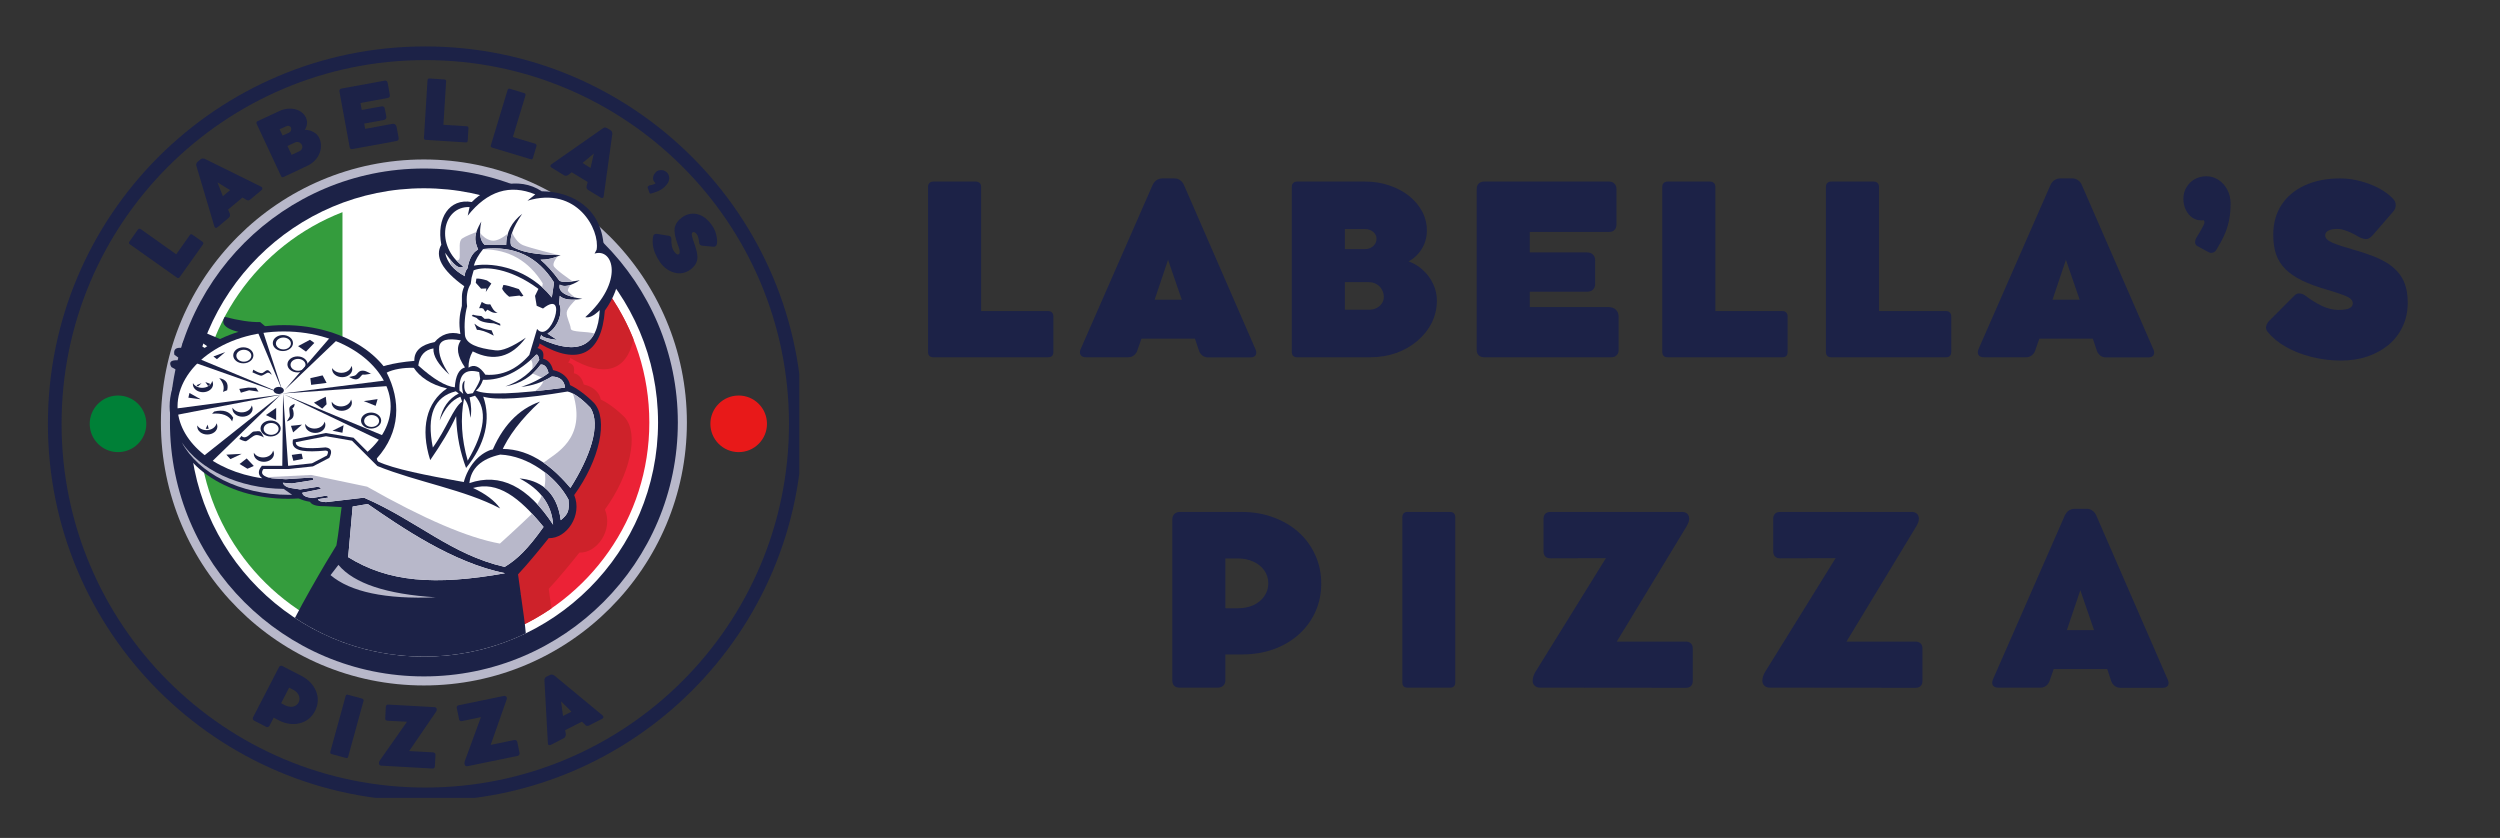 <svg xmlns="http://www.w3.org/2000/svg" xmlns:xlink="http://www.w3.org/1999/xlink" width="364" zoomAndPan="magnify" viewBox="0 0 273 91.5" height="122" preserveAspectRatio="xMidYMid meet" version="1.0"><rect x="0" y="0" width="273" height="91.5" fill="#333333" stroke="none"/><defs><g/><clipPath id="70d03ead93"><path d="M 9.797 43.191 L 15.977 43.191 L 15.977 49.371 L 9.797 49.371 Z M 9.797 43.191 " clip-rule="nonzero"/></clipPath><clipPath id="fe217e3197"><path d="M 12.887 43.191 C 11.18 43.191 9.797 44.574 9.797 46.281 C 9.797 47.988 11.18 49.371 12.887 49.371 C 14.594 49.371 15.977 47.988 15.977 46.281 C 15.977 44.574 14.594 43.191 12.887 43.191 Z M 12.887 43.191 " clip-rule="nonzero"/></clipPath><clipPath id="71cf5abcdc"><path d="M 5.23 5.07 L 87.281 5.07 L 87.281 87.125 L 5.23 87.125 Z M 5.23 5.07 " clip-rule="nonzero"/></clipPath><clipPath id="0b4a4bf295"><path d="M 46.434 5.07 C 23.676 5.07 5.23 23.52 5.23 46.277 C 5.23 69.035 23.676 87.484 46.434 87.484 C 69.191 87.484 87.641 69.035 87.641 46.277 C 87.641 23.52 69.191 5.07 46.434 5.07 Z M 46.434 5.07 " clip-rule="nonzero"/></clipPath><clipPath id="61f0a18276"><path d="M 17.57 17.414 L 75.008 17.414 L 75.008 74.852 L 17.57 74.852 Z M 17.57 17.414 " clip-rule="nonzero"/></clipPath><clipPath id="7a9b648791"><path d="M 77.574 43.191 L 83.754 43.191 L 83.754 49.371 L 77.574 49.371 Z M 77.574 43.191 " clip-rule="nonzero"/></clipPath><clipPath id="02bb115859"><path d="M 80.664 43.191 C 78.957 43.191 77.574 44.574 77.574 46.281 C 77.574 47.988 78.957 49.371 80.664 49.371 C 82.371 49.371 83.754 47.988 83.754 46.281 C 83.754 44.574 82.371 43.191 80.664 43.191 Z M 80.664 43.191 " clip-rule="nonzero"/></clipPath></defs><g clip-path="url(#70d03ead93)"><g clip-path="url(#fe217e3197)"><path fill="#008037" d="M 9.797 43.191 L 15.977 43.191 L 15.977 49.371 L 9.797 49.371 Z M 9.797 43.191 " fill-opacity="1" fill-rule="nonzero"/></g></g><g clip-path="url(#71cf5abcdc)"><g clip-path="url(#0b4a4bf295)"><path stroke-linecap="butt" transform="matrix(0.746, 0, 0, 0.746, 5.229, 5.071)" fill="none" stroke-linejoin="miter" d="M 55.24 -0.001 C 24.731 -0.001 0.003 24.732 0.003 55.241 C 0.003 85.751 24.731 110.484 55.24 110.484 C 85.75 110.484 110.483 85.751 110.483 55.241 C 110.483 24.732 85.75 -0.001 55.24 -0.001 Z M 55.24 -0.001 " stroke="#1c2247" stroke-width="4" stroke-opacity="1" stroke-miterlimit="4"/></g></g><g clip-path="url(#61f0a18276)"><path fill="#b8b8ca" d="M 75.008 46.133 C 75.008 61.992 62.148 74.852 46.289 74.852 C 30.426 74.852 17.57 61.992 17.57 46.133 C 17.57 30.273 30.426 17.414 46.289 17.414 C 62.148 17.414 75.008 30.273 75.008 46.133 " fill-opacity="1" fill-rule="nonzero"/></g><path fill="#1c2247" d="M 46.289 18.402 C 61.605 18.402 74.02 30.816 74.02 46.133 C 74.02 61.449 61.605 73.863 46.289 73.863 C 30.973 73.863 18.559 61.449 18.559 46.133 C 18.559 30.816 30.973 18.402 46.289 18.402 " fill-opacity="1" fill-rule="nonzero"/><path fill="#ffffff" d="M 20.715 46.133 C 20.715 32.008 32.164 20.559 46.289 20.559 C 60.41 20.559 71.859 32.008 71.859 46.133 C 71.859 60.254 60.41 71.703 46.289 71.703 C 32.164 71.703 20.715 60.254 20.715 46.133 " fill-opacity="1" fill-rule="nonzero"/><path fill="#ffffff" d="M 46.289 21.516 C 59.883 21.516 70.906 32.535 70.906 46.133 C 70.906 59.727 59.883 70.75 46.289 70.75 C 32.691 70.75 21.672 59.727 21.672 46.133 C 21.672 32.535 32.691 21.516 46.289 21.516 " fill-opacity="1" fill-rule="nonzero"/><path fill="#349c3d" d="M 37.398 23.168 L 37.398 69.098 C 28.195 65.531 21.672 56.594 21.672 46.133 C 21.672 35.672 28.195 26.734 37.398 23.168 " fill-opacity="1" fill-rule="nonzero"/><path fill="#ec2236" d="M 55.129 69.113 L 55.129 23.148 C 64.355 26.699 70.906 35.652 70.906 46.133 C 70.906 56.613 64.355 65.562 55.129 69.113 " fill-opacity="1" fill-rule="nonzero"/><path fill="#ce222a" d="M 55.129 23.391 C 55.191 23.336 55.254 23.277 55.316 23.223 C 61.637 25.715 66.676 30.746 69.18 37.059 C 68.418 40.504 66.012 41.305 62.262 39.082 C 62.277 39.379 62.035 39.578 62.035 39.578 C 62.664 39.777 62.754 40.07 62.664 40.758 C 63.18 40.859 63.57 41.285 63.742 41.988 C 64.805 42.211 65.473 42.891 65.602 43.629 C 66.336 43.973 67.262 44.621 68.215 45.57 C 69.82 47.363 68.816 51.824 66.059 55.637 C 66.977 57.859 65.215 60.41 63.27 60.344 C 62.738 61.02 60.941 63.23 59.922 64.297 C 60.023 65.066 60.125 65.777 60.219 66.434 C 58.645 67.516 56.938 68.418 55.129 69.113 L 55.129 23.391 " fill-opacity="1" fill-rule="nonzero"/><path fill="#1c2247" d="M 32.207 67.48 C 33.266 65.43 34.629 63.074 35.508 61.586 C 46.707 61.758 53.832 62.883 56.879 64.957 C 57.129 66.723 57.328 68.09 57.418 69.164 C 54.051 70.789 50.277 71.703 46.289 71.703 C 41.086 71.703 36.246 70.152 32.207 67.48 " fill-opacity="1" fill-rule="nonzero"/><path fill="#1c2247" d="M 18.957 45.59 C 18.957 40.688 24.551 36.711 31.457 36.711 C 38.359 36.711 43.957 40.688 43.957 45.59 C 43.957 50.492 38.359 54.469 31.457 54.469 C 24.551 54.469 18.957 50.492 18.957 45.59 " fill-opacity="1" fill-rule="nonzero"/><path fill="#1c2247" d="M 56.57 62.719 C 56.676 63.527 56.781 64.27 56.879 64.953 C 53.031 64.348 45.555 63.168 35.508 61.582 C 36.043 60.68 36.738 59.555 36.738 59.555 C 37.039 57.773 37.043 57.234 37.305 55.375 L 35.461 55.277 C 35 55.285 34.094 55.266 33.859 54.801 C 32.742 54.609 32.227 54.281 32.281 53.82 C 31.281 53.859 30.457 53.445 30.344 52.848 C 28.859 52.668 28.488 52.285 28.32 51.59 L 40.645 40.488 C 41.344 40.09 42.723 39.625 45.246 39.406 C 45.211 38.305 46.004 37.637 47.461 37.355 C 48.148 36.527 49.156 36.152 50.273 36.48 C 50.082 35.266 50.168 34.418 50.434 33.406 C 50.484 32.547 50.316 32.121 50.699 31.262 C 48.238 29.492 47.457 27.984 48.191 26.723 C 47.641 23.809 49.07 21.625 51.52 22.062 C 53.281 20.234 56.676 19.211 59.152 20.887 C 62.363 20.91 65.664 22.633 65.926 26.895 C 68.168 28.223 68.02 31.168 66.047 33.922 C 65.699 38.648 63.172 40.031 58.906 37.504 C 58.926 37.801 58.684 38 58.684 38 C 59.312 38.199 59.402 38.492 59.312 39.18 C 59.828 39.281 60.215 39.707 60.391 40.41 C 61.449 40.633 62.117 41.312 62.25 42.051 C 62.98 42.395 63.91 43.043 64.863 43.996 C 66.469 45.785 65.465 50.246 62.703 54.059 C 63.625 56.281 61.863 58.832 59.918 58.766 C 59.383 59.445 57.59 61.652 56.57 62.719 " fill-opacity="1" fill-rule="evenodd"/><path fill="#1c2247" d="M 18.523 44.379 C 18.523 39.477 24.121 35.504 31.023 35.504 C 37.926 35.504 43.523 39.477 43.523 44.379 C 43.523 49.281 37.926 53.258 31.023 53.258 C 24.121 53.258 18.523 49.281 18.523 44.379 " fill-opacity="1" fill-rule="nonzero"/><path fill="#1c2247" d="M 29.461 36.055 L 28.414 35.172 C 27.359 35.191 26.07 35 24.551 34.602 C 24.004 35.449 24.762 36.051 26.816 36.406 L 25.41 36.977 L 24.148 37.074 L 21.504 35.957 C 20.93 35.891 20.75 36.129 20.957 36.676 L 22.934 38.008 L 22.645 38.152 L 20.691 37.074 C 20.172 37.039 19.918 37.25 19.93 37.719 L 21.723 39.027 L 21.648 39.223 L 19.977 38.008 C 19.223 37.887 18.914 38.133 19.043 38.746 L 20.766 39.938 C 20.668 40.059 19.406 39.34 19.406 39.34 C 18.641 39.309 18.41 39.555 18.715 40.082 L 20.91 41.316 L 29.461 36.055 " fill-opacity="1" fill-rule="evenodd"/><path fill="#ffffff" d="M 51.723 29.523 L 51.5 30.316 L 51.402 31.008 C 51.02 31.594 50.887 32.41 51.008 33.453 C 50.762 34.371 50.68 35.41 50.77 36.574 C 50.871 37.566 52.152 38.027 54.09 38.254 C 54.801 38.359 55.914 37.898 57.426 36.871 C 55.84 39.023 53.902 39.523 51.621 38.371 C 51.297 38.934 51.148 39.527 51.164 40.148 C 51.762 39.738 52.375 39.996 53.004 40.918 C 54.824 41.059 56.422 40.344 57.801 38.766 L 58.648 35.922 C 60.109 37.688 62.16 31.418 59.297 33.691 L 58.605 33.391 L 58.426 32.309 L 58.797 31.547 C 55.707 29.266 52.918 29.016 51.723 29.523 " fill-opacity="1" fill-rule="evenodd"/><path fill="#ffffff" d="M 60.258 32.484 C 57.789 29.41 54.047 28.59 51.742 29.004 C 51.883 28.473 52.223 27.871 52.758 27.195 C 56.156 26.801 58.738 28.016 60.504 30.852 L 60.258 32.484 " fill-opacity="1" fill-rule="evenodd"/><path fill="#ffffff" d="M 52.211 27.246 C 51.617 27.562 51.234 28.246 51.051 29.297 C 50.836 29.57 50.738 29.859 50.758 30.16 C 49.52 29.484 48.805 28.629 48.609 27.598 C 49.125 28.281 49.945 29.57 50.586 29.102 C 47.445 26.832 48.312 22.508 51.277 22.609 L 51.078 23.551 C 53.219 20.855 55.676 20.082 58.453 21.227 L 57.598 21.918 C 63.012 20.27 65.539 25.098 65.148 27.273 L 64.926 27.695 C 66.98 27.035 68.207 30.754 63.914 34.633 C 64.332 34.742 64.855 34.488 65.492 33.867 C 65.289 37.855 63.117 38.895 58.977 36.973 L 59.098 36.555 C 59.168 36.805 59.754 36.992 60.852 37.121 L 59.785 36.43 C 61.152 35.602 61.445 33.789 61.051 33.176 L 61.125 32.309 C 61.543 32.719 62.363 32.828 63.59 32.633 C 61.746 32.375 60.922 31.855 61.125 31.078 C 61.613 31.383 62.344 31.223 63.316 30.602 C 61.895 30.867 61.121 30.844 61 30.535 C 60.371 29.676 59.711 28.953 59.027 28.363 C 59.746 28.367 60.477 28.203 61.219 27.863 C 58.512 27.844 56.711 27.5 55.816 26.832 C 55.574 26.039 55.977 24.879 57.023 23.352 C 55.863 24.25 55.281 25.387 55.273 26.754 L 52.949 26.754 C 52.422 26.32 52.293 25.465 52.559 24.191 C 51.758 25.578 51.758 26.18 52.211 27.246 " fill-opacity="1" fill-rule="evenodd"/><path fill="#1c2247" d="M 53.656 30.961 L 53.184 30.625 C 52.676 30.469 52.289 30.402 52.02 30.422 L 51.953 30.879 L 52.531 31.523 L 53.117 31.5 L 53.047 31.887 L 53.656 30.961 " fill-opacity="1" fill-rule="evenodd"/><path fill="#1c2247" d="M 54.969 31.113 L 54.836 31.535 C 54.926 31.746 55.195 32.086 55.598 32.402 L 56.723 32.277 L 56.906 32.375 L 57.16 32.309 L 56.656 31.566 C 55.793 31.277 55.23 31.125 54.969 31.113 " fill-opacity="1" fill-rule="evenodd"/><path fill="#1c2247" d="M 53.539 33.23 C 53.062 33.281 52.879 33.129 52.609 32.965 L 52.32 33.656 L 52.609 33.648 L 52.773 33.707 L 53 34.051 L 53.223 33.82 C 53.43 33.887 53.754 34.254 54.34 34.152 C 53.934 34.035 53.723 33.582 53.539 33.23 " fill-opacity="1" fill-rule="evenodd"/><path fill="#1c2247" d="M 54.617 35.359 L 53.402 34.801 L 52.914 34.816 L 52.574 34.516 C 52.156 34.473 51.898 34.449 51.645 34.359 L 51.516 34.5 L 52.07 34.734 C 52.312 35.07 52.93 35.262 53.926 35.309 L 54.641 35.562 L 54.617 35.359 " fill-opacity="1" fill-rule="evenodd"/><path fill="#1c2247" d="M 53.684 36.07 C 52.637 35.949 52.215 35.676 51.801 35.344 L 52.082 36.02 C 52.445 36.008 53.086 36.195 53.922 36.656 L 53.684 36.07 " fill-opacity="1" fill-rule="evenodd"/><path fill="#ffffff" d="M 58.547 38.738 C 56.676 40.621 54.742 41.535 52.742 41.477 C 52.555 42.027 52.297 42.418 51.973 42.652 C 53.051 43.16 56.293 43.051 61.703 42.324 C 61.621 41.551 61.145 41.148 60.266 41.113 C 59.188 41.766 58.07 42.141 56.918 42.246 C 58.035 41.887 59.031 41.383 59.902 40.734 C 59.742 40.086 59.457 39.777 59.043 39.809 C 58.09 41.121 56.809 41.914 55.195 42.195 C 56.824 41.613 58.051 40.648 58.887 39.301 C 58.812 38.859 58.699 38.672 58.547 38.738 " fill-opacity="1" fill-rule="evenodd"/><path fill="#ffffff" d="M 50.332 37.172 C 49.785 37.914 49.934 38.895 50.773 40.121 C 50.113 40.316 49.746 41.043 49.664 42.297 C 48.648 42.184 47.316 41.391 45.676 39.91 C 45.824 38.824 46.375 38.203 47.332 38.047 C 47.277 38.867 47.859 39.824 49.078 40.918 C 48.238 39.699 47.867 38.672 47.957 37.84 C 48.09 37.117 48.883 36.895 50.332 37.172 " fill-opacity="1" fill-rule="evenodd"/><path fill="#ffffff" d="M 52.324 40.629 C 50.805 40.215 50.086 40.891 50.176 42.652 L 50.59 43.016 C 50.395 42.262 50.445 41.773 50.75 41.555 C 50.609 42.305 50.715 42.797 51.074 43.027 L 51.633 42.938 C 52.156 42.102 52.422 41.57 52.43 41.348 L 52.324 40.629 " fill-opacity="1" fill-rule="evenodd"/><path fill="#ffffff" d="M 49.77 42.73 C 47.395 43.316 46.562 45.363 47.266 48.871 C 48.738 46.875 49.5 44.504 50.461 43.852 L 50.277 43.316 C 49.348 43.668 48.594 44.539 48.008 45.922 C 48.297 44.523 48.992 43.539 50.098 42.965 L 49.77 42.73 " fill-opacity="1" fill-rule="evenodd"/><path fill="#ffffff" d="M 50.672 43.523 C 50.258 45.68 50.395 47.938 51.074 50.305 C 52.977 47.055 53.242 44.691 51.871 43.211 L 51.281 43.395 C 51.48 44.301 51.504 45.047 51.359 45.625 C 51.262 44.59 51.031 43.887 50.672 43.523 " fill-opacity="1" fill-rule="evenodd"/><path fill="#ffffff" d="M 45.188 40.168 C 44.09 40.129 42.902 40.332 42.227 40.691 C 43.77 43.711 43.762 47.148 41.148 50.062 C 41.168 50.191 41.148 50.234 41.301 50.41 C 42.984 51.199 46.434 51.891 50.645 52.641 C 51.113 50.934 52.242 49.578 53.633 49.113 C 56.922 48.613 59.676 50.18 62.289 53.277 C 64.363 50.008 65.703 46.41 64.465 44.516 C 63.473 43.488 62.641 42.902 61.977 42.754 C 57.266 43.543 54.195 43.73 52.77 43.316 C 53.652 45.812 52.973 48.551 50.895 51.102 C 50.285 49.438 49.883 47.766 49.812 45.441 C 49.125 46.953 48.207 48.461 46.98 50.246 C 45.879 46.793 46.562 43.918 48.816 42.414 C 47.051 42.031 45.793 41.117 45.188 40.168 " fill-opacity="1" fill-rule="evenodd"/><path fill="#ffffff" d="M 54.633 49.641 C 52.555 50.102 51.426 51.141 51.258 52.758 C 54.605 51.598 57.652 53.109 60.398 57.293 C 60.25 55.121 59.027 53.438 56.734 52.246 C 58.797 52.418 60.812 53.523 61.234 56.801 C 62.078 56.102 62.172 55.766 62.078 54.555 C 60.715 52.008 57.645 49.773 54.633 49.641 " fill-opacity="1" fill-rule="evenodd"/><path fill="#ffffff" d="M 59.355 57.539 C 56.672 54.254 54.34 52.523 51.656 53.285 C 53.027 53.926 54.02 54.672 54.621 55.523 C 50.75 53.473 45.598 52.656 41.207 50.891 L 38.441 48.125 L 35.598 47.637 L 32.305 48.285 C 32.238 48.883 33.324 49.07 35.555 48.855 C 36.184 48.93 36.32 49.309 35.961 49.996 L 34.172 50.93 L 31.531 51.215 L 28.766 51.215 C 28.395 51.715 28.703 52.055 29.699 52.23 L 31.199 52.332 L 33.969 52.148 C 34.234 52.203 34.301 52.297 34.172 52.434 L 31.887 52.793 L 30.883 52.719 C 31.004 53.02 31.289 53.207 31.734 53.285 L 32.777 53.449 L 34.66 53.164 C 34.98 53.203 35.09 53.285 34.988 53.41 L 33.012 53.809 C 33.051 54.109 33.348 54.281 34.09 54.387 L 35.516 54.141 C 35.805 54.172 35.902 54.242 35.801 54.344 L 34.742 54.508 C 34.742 54.695 35.027 54.805 35.598 54.832 L 39.746 54.344 C 45.555 56.867 49.254 60.566 55.109 61.906 C 56.469 61.086 57.652 59.945 59.355 57.539 " fill-opacity="1" fill-rule="evenodd"/><path fill="#ffffff" d="M 38.512 55.316 L 38.02 60.84 C 42.406 63.559 47.449 63.965 55.152 62.598 C 49.418 61.449 43.758 57.523 40.148 55.035 L 38.512 55.316 " fill-opacity="1" fill-rule="evenodd"/><path fill="#1c2247" d="M 58.973 43.855 C 56.578 44.688 54.789 46.598 53.605 49.586 L 54.703 49.465 C 55.473 47.645 56.895 45.773 58.973 43.855 " fill-opacity="1" fill-rule="evenodd"/><path fill="#ffffff" d="M 30.996 36.195 C 37.719 36.195 42.66 40.203 42.66 44.379 C 42.66 46.191 41.734 47.938 40.141 49.336 L 38.609 47.801 L 35.594 47.285 L 31.988 47.996 L 31.961 48.25 C 31.895 48.871 32.477 49.121 33.008 49.215 C 33.594 49.316 34.445 49.309 35.551 49.203 C 35.793 49.234 35.926 49.277 35.703 49.742 L 34.07 50.594 L 31.512 50.867 L 28.594 50.867 L 28.488 51.008 C 28.25 51.328 28.152 51.734 28.465 52.078 C 28.516 52.133 28.574 52.184 28.641 52.227 C 23.172 51.449 19.387 48.047 19.387 44.379 C 19.387 40.203 24.277 36.195 30.996 36.195 " fill-opacity="1" fill-rule="nonzero"/><path fill="#1c2247" d="M 36.051 36.844 L 31.082 42.59 L 36.828 37.105 Z M 36.051 36.844 " fill-opacity="1" fill-rule="evenodd"/><path fill="#1c2247" d="M 28.707 36.152 L 30.824 42.633 L 28.102 36.152 Z M 28.707 36.152 " fill-opacity="1" fill-rule="evenodd"/><path fill="#1c2247" d="M 30.824 42.98 L 21.711 39.176 L 21.277 39.609 Z M 30.824 42.98 " fill-opacity="1" fill-rule="evenodd"/><path fill="#1c2247" d="M 30.652 43.109 L 22.273 49.762 L 23.137 50.41 Z M 30.652 43.109 " fill-opacity="1" fill-rule="evenodd"/><path fill="#1c2247" d="M 30.91 42.98 L 30.824 51.102 L 31.473 51.012 Z M 30.91 42.98 " fill-opacity="1" fill-rule="evenodd"/><path fill="#1c2247" d="M 42.012 41.555 L 30.738 42.98 L 42.359 42.156 Z M 42.012 41.555 " fill-opacity="1" fill-rule="evenodd"/><path fill="#1c2247" d="M 41.926 47.602 L 30.996 43.066 L 41.582 48.121 Z M 41.926 47.602 " fill-opacity="1" fill-rule="evenodd"/><path fill="#1c2247" d="M 30.867 43.066 L 19.16 44.621 L 19.031 45.355 Z M 30.867 43.066 " fill-opacity="1" fill-rule="evenodd"/><path fill="#1c2247" d="M 21.062 41.953 C 21.062 41.914 21.066 41.875 21.07 41.836 C 21.242 42.141 21.629 42.352 22.078 42.352 C 22.637 42.352 23.098 42.023 23.168 41.594 C 23.23 41.703 23.266 41.824 23.266 41.953 C 23.266 42.438 22.773 42.828 22.164 42.828 C 21.555 42.828 21.062 42.438 21.062 41.953 " fill-opacity="1" fill-rule="nonzero"/><path fill="#1c2247" d="M 25.469 38.801 C 25.469 38.316 25.961 37.926 26.57 37.926 C 27.18 37.926 27.672 38.316 27.672 38.801 C 27.672 39.281 27.18 39.676 26.57 39.676 C 25.961 39.676 25.469 39.281 25.469 38.801 Z M 25.809 38.844 C 25.809 39.203 26.176 39.496 26.629 39.496 C 27.078 39.496 27.445 39.203 27.445 38.844 C 27.445 38.488 27.078 38.195 26.629 38.195 C 26.176 38.195 25.809 38.488 25.809 38.844 " fill-opacity="1" fill-rule="nonzero"/><path fill="#1c2247" d="M 25.383 44.633 C 25.383 44.59 25.387 44.551 25.391 44.516 C 25.562 44.82 25.949 45.031 26.398 45.031 C 26.957 45.031 27.418 44.699 27.488 44.273 C 27.551 44.383 27.586 44.504 27.586 44.633 C 27.586 45.113 27.09 45.504 26.484 45.504 C 25.875 45.504 25.383 45.113 25.383 44.633 " fill-opacity="1" fill-rule="nonzero"/><path fill="#1c2247" d="M 21.539 46.574 C 21.539 46.535 21.539 46.496 21.547 46.457 C 21.719 46.762 22.105 46.973 22.551 46.973 C 23.109 46.973 23.57 46.645 23.645 46.219 C 23.707 46.328 23.738 46.449 23.738 46.574 C 23.738 47.059 23.246 47.449 22.637 47.449 C 22.031 47.449 21.539 47.059 21.539 46.574 " fill-opacity="1" fill-rule="nonzero"/><path fill="#1c2247" d="M 27.715 49.555 C 27.715 49.516 27.719 49.477 27.723 49.438 C 27.895 49.742 28.281 49.953 28.73 49.953 C 29.289 49.953 29.75 49.625 29.82 49.199 C 29.883 49.305 29.918 49.43 29.918 49.555 C 29.918 50.039 29.426 50.43 28.816 50.43 C 28.207 50.43 27.715 50.039 27.715 49.555 " fill-opacity="1" fill-rule="nonzero"/><path fill="#1c2247" d="M 36.223 43.984 C 36.223 43.941 36.227 43.906 36.234 43.867 C 36.406 44.172 36.789 44.383 37.238 44.383 C 37.797 44.383 38.258 44.051 38.332 43.625 C 38.391 43.734 38.426 43.855 38.426 43.984 C 38.426 44.465 37.934 44.859 37.324 44.859 C 36.719 44.859 36.223 44.465 36.223 43.984 " fill-opacity="1" fill-rule="nonzero"/><path fill="#1c2247" d="M 33.328 46.402 C 33.328 46.363 33.332 46.324 33.34 46.285 C 33.512 46.59 33.898 46.801 34.344 46.801 C 34.902 46.801 35.363 46.473 35.438 46.043 C 35.5 46.152 35.531 46.273 35.531 46.402 C 35.531 46.887 35.039 47.277 34.43 47.277 C 33.824 47.277 33.328 46.887 33.328 46.402 " fill-opacity="1" fill-rule="nonzero"/><path fill="#1c2247" d="M 36.266 40.312 C 36.266 40.273 36.27 40.234 36.277 40.195 C 36.449 40.5 36.836 40.711 37.281 40.711 C 37.84 40.711 38.301 40.383 38.375 39.953 C 38.434 40.062 38.469 40.184 38.469 40.312 C 38.469 40.793 37.977 41.188 37.367 41.188 C 36.762 41.188 36.266 40.793 36.266 40.312 " fill-opacity="1" fill-rule="nonzero"/><path fill="#1c2247" d="M 25.348 46.016 C 25 45.363 24.27 45.082 23.156 45.176 L 23.391 44.941 C 24.391 44.695 25.082 44.922 25.465 45.617 L 25.348 46.016 " fill-opacity="1" fill-rule="evenodd"/><path fill="#1c2247" d="M 23.938 41.293 C 24.391 41.793 24.531 42.293 24.348 42.793 L 24.805 42.617 C 24.988 41.875 24.695 41.434 23.938 41.293 " fill-opacity="1" fill-rule="evenodd"/><path fill="#1c2247" d="M 21.922 43.605 L 20.688 42.914 L 20.57 43.426 Z M 21.922 43.605 " fill-opacity="1" fill-rule="evenodd"/><path fill="#1c2247" d="M 22.672 46.367 L 22.789 46.824 L 22.465 46.824 Z M 22.672 46.367 " fill-opacity="1" fill-rule="evenodd"/><path fill="#1c2247" d="M 22.422 41.719 L 22.969 41.926 L 22.73 42.16 Z M 22.422 41.719 " fill-opacity="1" fill-rule="evenodd"/><path fill="#1c2247" d="M 22.012 41.84 L 21.613 42.207 L 21.465 42.059 Z M 22.012 41.84 " fill-opacity="1" fill-rule="evenodd"/><path fill="#1c2247" d="M 27.113 42.324 L 26.129 42.469 L 26.305 42.883 L 27.203 42.617 L 28.23 42.766 L 27.953 42.352 L 27.113 42.324 " fill-opacity="1" fill-rule="evenodd"/><path fill="#1c2247" d="M 29.641 40.926 C 29.641 40.926 29.395 40.602 29.156 40.723 C 28.922 40.84 28.703 41 28.555 41.027 C 28.406 41.059 27.57 40.66 27.57 40.66 L 27.656 40.367 C 27.656 40.367 28.422 40.867 28.688 40.723 C 28.949 40.574 29.055 40.398 29.246 40.426 C 29.438 40.457 29.641 40.84 29.641 40.84 L 29.641 40.926 " fill-opacity="1" fill-rule="evenodd"/><path fill="#1c2247" d="M 24.598 38.441 L 23.305 38.926 L 23.688 39.223 Z M 24.598 38.441 " fill-opacity="1" fill-rule="evenodd"/><path fill="#1c2247" d="M 28.832 47.809 C 28.805 47.719 28.246 47.457 27.922 47.516 C 27.598 47.574 27.055 48.117 26.879 48.176 C 26.699 48.234 26.129 47.941 26.129 47.941 L 26.363 47.602 C 26.363 47.602 26.598 47.898 26.996 47.66 C 27.391 47.426 27.496 47.117 27.773 47.117 C 28.055 47.117 28.262 47.016 28.438 47.148 C 28.613 47.277 28.863 47.898 28.832 47.809 " fill-opacity="1" fill-rule="evenodd"/><path fill="#1c2247" d="M 30.156 44.543 L 29.039 45.324 L 30.156 45.867 Z M 30.156 44.543 " fill-opacity="1" fill-rule="evenodd"/><path fill="#1c2247" d="M 26.395 49.559 L 24.715 49.648 L 25.156 50.133 Z M 26.395 49.559 " fill-opacity="1" fill-rule="evenodd"/><path fill="#1c2247" d="M 32.98 46.367 C 32.82 46.398 31.773 46.5 31.773 46.5 L 32.012 47.219 L 32.98 46.367 " fill-opacity="1" fill-rule="evenodd"/><path fill="#1c2247" d="M 32.172 44.09 C 32.172 44.09 31.746 44.25 31.629 44.484 C 31.508 44.719 31.715 45.324 31.629 45.5 C 31.539 45.676 31.32 46.016 31.32 46.016 C 31.32 46.016 31.82 45.883 31.98 45.59 C 32.141 45.293 32.039 44.957 32.012 44.809 C 31.98 44.66 31.848 44.602 32.012 44.516 C 32.172 44.426 32.172 44.09 32.172 44.09 " fill-opacity="1" fill-rule="evenodd"/><path fill="#1c2247" d="M 31.387 39.793 C 31.387 39.309 31.879 38.918 32.488 38.918 C 33.098 38.918 33.59 39.309 33.59 39.793 C 33.59 40.277 33.098 40.668 32.488 40.668 C 31.879 40.668 31.387 40.277 31.387 39.793 Z M 31.727 39.84 C 31.727 40.199 32.094 40.488 32.547 40.488 C 32.996 40.488 33.363 40.199 33.363 39.84 C 33.363 39.48 32.996 39.191 32.547 39.191 C 32.094 39.191 31.727 39.48 31.727 39.84 " fill-opacity="1" fill-rule="nonzero"/><path fill="#1c2247" d="M 29.789 37.461 C 29.789 36.977 30.281 36.586 30.891 36.586 C 31.496 36.586 31.992 36.977 31.992 37.461 C 31.992 37.945 31.496 38.336 30.891 38.336 C 30.281 38.336 29.789 37.945 29.789 37.461 Z M 30.129 37.508 C 30.129 37.863 30.496 38.156 30.945 38.156 C 31.398 38.156 31.766 37.863 31.766 37.508 C 31.766 37.148 31.398 36.859 30.945 36.859 C 30.496 36.859 30.129 37.148 30.129 37.508 " fill-opacity="1" fill-rule="nonzero"/><path fill="#1c2247" d="M 39.422 45.926 C 39.422 45.445 39.914 45.051 40.523 45.051 C 41.129 45.051 41.625 45.445 41.625 45.926 C 41.625 46.41 41.129 46.801 40.523 46.801 C 39.914 46.801 39.422 46.41 39.422 45.926 Z M 39.762 45.973 C 39.762 46.332 40.129 46.621 40.578 46.621 C 41.031 46.621 41.398 46.332 41.398 45.973 C 41.398 45.613 41.031 45.324 40.578 45.324 C 40.129 45.324 39.762 45.613 39.762 45.973 " fill-opacity="1" fill-rule="nonzero"/><path fill="#1c2247" d="M 28.449 46.789 C 28.449 46.309 28.941 45.918 29.551 45.918 C 30.16 45.918 30.652 46.309 30.652 46.789 C 30.652 47.273 30.16 47.664 29.551 47.664 C 28.941 47.664 28.449 47.273 28.449 46.789 Z M 28.789 46.836 C 28.789 47.195 29.156 47.484 29.609 47.484 C 30.059 47.484 30.426 47.195 30.426 46.836 C 30.426 46.48 30.059 46.188 29.609 46.188 C 29.156 46.188 28.789 46.48 28.789 46.836 " fill-opacity="1" fill-rule="nonzero"/><path fill="#1c2247" d="M 35.23 40.992 L 33.891 41.293 L 33.977 42.027 L 35.664 41.812 L 35.23 40.992 " fill-opacity="1" fill-rule="evenodd"/><path fill="#1c2247" d="M 35.574 43.324 L 34.281 43.973 L 35.188 44.621 L 35.664 44.145 L 35.574 43.324 " fill-opacity="1" fill-rule="evenodd"/><path fill="#1c2247" d="M 41.234 43.582 L 39.723 43.801 L 41.02 44.316 Z M 41.234 43.582 " fill-opacity="1" fill-rule="evenodd"/><path fill="#1c2247" d="M 40.629 40.777 C 40.457 40.906 40.109 40.473 39.594 40.473 C 39.074 40.473 39.031 40.949 38.688 41.035 C 38.34 41.121 38.125 41.164 38.125 41.164 C 38.125 41.164 38.73 41.555 39.074 41.379 C 39.422 41.207 39.465 40.863 39.68 40.906 C 39.895 40.949 40.629 40.777 40.629 40.777 " fill-opacity="1" fill-rule="evenodd"/><path fill="#1c2247" d="M 33.848 37.105 L 32.551 37.797 L 33.414 38.398 L 34.324 37.449 L 33.848 37.105 " fill-opacity="1" fill-rule="evenodd"/><path fill="#1c2247" d="M 37.52 46.434 L 36.309 47.039 L 37.391 47.254 Z M 37.52 46.434 " fill-opacity="1" fill-rule="evenodd"/><path fill="#1c2247" d="M 32.941 49.543 C 32.727 49.543 31.859 49.676 31.859 49.676 L 32.035 50.32 L 33.07 50.105 L 32.941 49.543 " fill-opacity="1" fill-rule="evenodd"/><path fill="#1c2247" d="M 27.715 50.883 L 26.938 50.062 L 26.16 50.668 L 27.023 51.188 L 27.715 50.883 " fill-opacity="1" fill-rule="evenodd"/><path fill="#1c2247" d="M 29.875 42.633 C 29.875 42.418 30.125 42.246 30.434 42.246 C 30.746 42.246 30.996 42.418 30.996 42.633 C 30.996 42.848 30.746 43.023 30.434 43.023 C 30.125 43.023 29.875 42.848 29.875 42.633 " fill-opacity="1" fill-rule="nonzero"/><path fill="#b8b8ca" d="M 19.852 48.309 C 21.832 51.277 26.062 53.34 30.977 53.387 L 31.902 54.031 C 31.781 54.035 31.664 54.035 31.543 54.035 C 26.199 54.035 21.641 51.656 19.852 48.309 " fill-opacity="1" fill-rule="nonzero"/><path fill="#b8b8ca" d="M 36.957 61.684 C 38.648 63.707 42.191 64.887 47.586 65.227 C 42.098 65.453 38.27 64.645 36.094 62.805 L 36.957 61.684 " fill-opacity="1" fill-rule="evenodd"/><path fill="#b8b8ca" d="M 29.168 52.102 L 33.977 51.863 L 40.09 53.145 C 46.273 56.66 51.105 58.73 54.59 59.359 C 54.59 59.359 56.836 57.332 58.102 56.094 C 58.512 56.535 58.93 57.016 59.355 57.539 C 57.652 59.945 56.469 61.086 55.109 61.906 C 49.254 60.566 45.555 56.867 39.746 54.344 L 35.598 54.832 C 35.027 54.805 34.742 54.695 34.742 54.508 L 35.801 54.344 C 35.902 54.242 35.805 54.172 35.516 54.141 L 34.09 54.387 C 33.348 54.281 33.051 54.109 33.012 53.809 L 34.988 53.41 C 35.09 53.285 34.98 53.203 34.66 53.164 L 32.777 53.449 L 31.734 53.285 C 31.289 53.207 31.004 53.02 30.883 52.719 L 31.887 52.793 L 34.172 52.434 C 34.301 52.297 34.234 52.203 33.969 52.148 L 31.199 52.332 L 29.699 52.23 C 29.496 52.195 29.316 52.152 29.168 52.102 " fill-opacity="1" fill-rule="nonzero"/><path fill="#b8b8ca" d="M 38.512 55.316 L 38.02 60.84 C 42.406 63.559 47.449 63.965 55.152 62.598 C 49.418 61.449 43.758 57.523 40.148 55.035 L 38.512 55.316 " fill-opacity="1" fill-rule="evenodd"/><path fill="#b8b8ca" d="M 58.672 55.059 C 58.867 54.746 59.027 54.438 59.16 54.129 C 59.902 55.031 60.316 56.086 60.398 57.293 C 59.836 56.438 59.258 55.691 58.672 55.059 Z M 59.445 53.23 C 59.566 52.672 59.578 52.117 59.484 51.562 C 60.574 52.406 61.488 53.449 62.078 54.555 C 62.172 55.766 62.078 56.102 61.234 56.801 C 61.012 55.059 60.336 53.93 59.445 53.23 " fill-opacity="1" fill-rule="nonzero"/><path fill="#b8b8ca" d="M 59.359 50.527 C 60.617 49.516 64.105 47.969 62.57 42.98 C 63.117 43.262 63.746 43.773 64.465 44.516 C 65.703 46.41 64.363 50.008 62.289 53.277 C 61.336 52.148 60.367 51.227 59.359 50.527 " fill-opacity="1" fill-rule="nonzero"/><path fill="#b8b8ca" d="M 52.426 25.449 C 52.648 25.723 53.094 26.172 53.699 26.273 C 54.285 26.371 55.023 25.863 55.457 25.512 C 55.336 25.902 55.273 26.316 55.273 26.754 L 52.949 26.754 C 52.621 26.484 52.445 26.051 52.426 25.449 Z M 55.918 25.418 C 56.094 25.793 56.492 26.516 57.102 26.766 C 57.941 27.109 61 27.852 61 27.852 C 58.41 27.824 56.684 27.48 55.816 26.832 C 55.699 26.445 55.734 25.977 55.918 25.418 Z M 60.867 28.012 C 60.676 28.262 60.348 28.75 60.457 29.035 C 60.59 29.391 62.234 30.523 62.531 30.727 C 61.605 30.844 61.098 30.781 61 30.535 C 60.371 29.676 59.711 28.953 59.027 28.363 C 59.633 28.367 60.246 28.25 60.867 28.012 Z M 62.297 31.117 C 62.125 31.359 61.953 31.66 62.035 31.797 C 62.137 31.965 62.543 32.297 62.785 32.488 C 61.508 32.203 60.957 31.73 61.125 31.078 C 61.426 31.266 61.816 31.277 62.297 31.117 Z M 62.883 32.715 C 62.633 32.953 61.926 33.668 61.887 34.113 C 61.836 34.656 62.281 35.344 62.328 35.887 C 62.367 36.32 64.121 36.156 64.914 36.422 C 63.996 38.199 62.016 38.383 58.977 36.973 L 59.098 36.555 C 59.168 36.805 59.754 36.992 60.852 37.121 L 59.785 36.43 C 61.152 35.602 61.445 33.789 61.051 33.176 L 61.125 32.309 C 61.457 32.633 62.043 32.77 62.883 32.715 Z M 49.23 28.934 L 49.121 28.285 C 49.582 28.879 50.129 29.434 50.586 29.102 C 50.297 28.895 50.039 28.668 49.816 28.426 C 50.016 28.473 50.18 28.398 50.199 28.047 C 50.25 27.109 50.051 26.32 50.496 26.027 C 50.82 25.809 51.613 25.488 52.02 25.332 C 51.805 26.016 51.902 26.523 52.211 27.246 C 51.617 27.562 51.234 28.246 51.051 29.297 C 50.836 29.57 50.738 29.859 50.758 30.16 C 50.102 29.801 49.594 29.391 49.23 28.934 " fill-opacity="1" fill-rule="nonzero"/><path fill="#b8b8ca" d="M 60.258 32.484 C 59.93 32.074 59.578 31.703 59.207 31.371 L 59.27 30.949 C 57.723 28.465 55.543 27.223 52.738 27.223 L 52.758 27.195 C 56.156 26.801 58.738 28.016 60.504 30.852 L 60.258 32.484 " fill-opacity="1" fill-rule="evenodd"/><path fill="#b8b8ca" d="M 58.43 42.715 C 58.938 42.328 59.238 41.957 59.336 41.602 C 59.648 41.461 59.961 41.297 60.266 41.113 C 61.145 41.148 61.621 41.551 61.703 42.324 C 60.504 42.484 59.414 42.617 58.43 42.715 Z M 59.172 41.227 L 58.16 40.793 C 58.48 40.504 58.773 40.176 59.043 39.809 C 59.457 39.777 59.742 40.086 59.902 40.734 C 59.668 40.906 59.426 41.074 59.172 41.227 Z M 58.102 40.332 C 58.203 39.875 58.16 39.523 57.98 39.277 C 58.168 39.105 58.359 38.926 58.547 38.738 C 58.699 38.672 58.812 38.859 58.887 39.301 C 58.652 39.672 58.391 40.02 58.102 40.332 " fill-opacity="1" fill-rule="nonzero"/><g clip-path="url(#7a9b648791)"><g clip-path="url(#02bb115859)"><path fill="#e81919" d="M 77.574 43.191 L 83.754 43.191 L 83.754 49.371 L 77.574 49.371 Z M 77.574 43.191 " fill-opacity="1" fill-rule="nonzero"/></g></g><g fill="#1c2247" fill-opacity="1"><g transform="translate(19.164, 30.91)"><g><path d="M 1.562 -5.234 C 1.594 -5.285 1.633 -5.316 1.688 -5.328 C 1.738 -5.336 1.785 -5.328 1.828 -5.297 L 2.938 -4.516 C 3.051 -4.43 3.07 -4.332 3 -4.219 L 0.453 -0.641 C 0.41 -0.586 0.363 -0.555 0.312 -0.547 C 0.258 -0.535 0.207 -0.551 0.156 -0.594 L -4.984 -4.234 C -5.047 -4.273 -5.078 -4.32 -5.078 -4.375 C -5.086 -4.426 -5.07 -4.477 -5.031 -4.531 L -4.094 -5.859 C -4.051 -5.898 -4.004 -5.926 -3.953 -5.938 C -3.91 -5.945 -3.859 -5.93 -3.797 -5.891 L 0.078 -3.141 Z M 1.562 -5.234 "/></g></g></g><g fill="#1c2247" fill-opacity="1"><g transform="translate(23.482, 25.04)"><g><path d="M 5.031 -4.656 C 5.125 -4.602 5.172 -4.547 5.172 -4.484 C 5.18 -4.422 5.148 -4.352 5.078 -4.281 L 3.844 -3.25 C 3.781 -3.195 3.707 -3.164 3.625 -3.156 C 3.551 -3.156 3.484 -3.176 3.422 -3.219 L 3 -3.469 L 1.422 -2.156 L 1.625 -1.688 C 1.645 -1.625 1.645 -1.551 1.625 -1.469 C 1.613 -1.395 1.57 -1.328 1.5 -1.266 L 0.281 -0.234 C 0.207 -0.172 0.133 -0.145 0.062 -0.156 C 0 -0.176 -0.047 -0.234 -0.078 -0.328 L -2.031 -6.906 C -2.062 -6.988 -2.066 -7.066 -2.047 -7.141 C -2.023 -7.223 -1.984 -7.297 -1.922 -7.359 L -1.562 -7.656 C -1.5 -7.707 -1.422 -7.734 -1.328 -7.734 C -1.242 -7.734 -1.172 -7.719 -1.109 -7.688 Z M 0.859 -3.609 L 1.641 -4.281 L 0.266 -5.125 Z M 0.859 -3.609 "/></g></g></g><g fill="#1c2247" fill-opacity="1"><g transform="translate(30.25, 19.66)"><g><path d="M 3.031 -5.469 C 3.238 -5.488 3.445 -5.461 3.656 -5.391 C 3.875 -5.316 4.066 -5.211 4.234 -5.078 C 4.398 -4.941 4.531 -4.77 4.625 -4.562 C 4.75 -4.289 4.805 -4.004 4.797 -3.703 C 4.797 -3.398 4.734 -3.113 4.609 -2.844 C 4.492 -2.57 4.316 -2.316 4.078 -2.078 C 3.836 -1.848 3.555 -1.66 3.234 -1.516 L 0.703 -0.328 C 0.648 -0.305 0.598 -0.301 0.547 -0.312 C 0.504 -0.332 0.469 -0.375 0.438 -0.438 L -2.234 -6.156 C -2.254 -6.219 -2.254 -6.27 -2.234 -6.312 C -2.223 -6.363 -2.191 -6.398 -2.141 -6.422 L 0.219 -7.516 C 0.52 -7.66 0.82 -7.75 1.125 -7.781 C 1.426 -7.812 1.707 -7.797 1.969 -7.734 C 2.238 -7.672 2.473 -7.562 2.672 -7.406 C 2.879 -7.258 3.039 -7.066 3.156 -6.828 C 3.227 -6.672 3.27 -6.508 3.281 -6.344 C 3.289 -6.188 3.27 -6.031 3.219 -5.875 C 3.176 -5.719 3.113 -5.582 3.031 -5.469 Z M 1.531 -5.719 C 1.488 -5.812 1.414 -5.875 1.312 -5.906 C 1.207 -5.938 1.098 -5.922 0.984 -5.859 L 0.281 -5.547 L 0.609 -4.859 L 1.312 -5.172 C 1.426 -5.234 1.5 -5.316 1.531 -5.422 C 1.57 -5.523 1.57 -5.625 1.531 -5.719 Z M 2.438 -3.141 C 2.531 -3.18 2.602 -3.238 2.656 -3.312 C 2.719 -3.395 2.754 -3.477 2.766 -3.562 C 2.773 -3.656 2.758 -3.742 2.719 -3.828 C 2.676 -3.922 2.613 -3.992 2.531 -4.047 C 2.457 -4.109 2.367 -4.145 2.266 -4.156 C 2.172 -4.164 2.078 -4.148 1.984 -4.109 L 1.141 -3.719 L 1.594 -2.75 Z M 2.438 -3.141 "/></g></g></g><g fill="#1c2247" fill-opacity="1"><g transform="translate(37.661, 16.432)"><g><path d="M 5.172 -2.906 C 5.297 -2.926 5.398 -2.906 5.484 -2.844 C 5.566 -2.789 5.617 -2.707 5.641 -2.594 L 5.875 -1.359 C 5.883 -1.273 5.867 -1.203 5.828 -1.141 C 5.785 -1.078 5.719 -1.039 5.625 -1.031 L 0.844 -0.156 C 0.75 -0.133 0.672 -0.145 0.609 -0.188 C 0.555 -0.238 0.523 -0.305 0.516 -0.391 L -0.594 -6.438 C -0.613 -6.531 -0.602 -6.602 -0.562 -6.656 C -0.52 -6.707 -0.453 -6.742 -0.359 -6.766 L 4.344 -7.625 C 4.438 -7.645 4.508 -7.629 4.562 -7.578 C 4.613 -7.535 4.648 -7.473 4.672 -7.391 L 4.906 -6.078 C 4.926 -5.984 4.914 -5.906 4.875 -5.844 C 4.844 -5.789 4.781 -5.754 4.688 -5.734 L 1.703 -5.188 L 1.844 -4.422 L 3.984 -4.812 C 4.086 -4.832 4.172 -4.82 4.234 -4.781 C 4.305 -4.738 4.348 -4.664 4.359 -4.562 L 4.531 -3.688 C 4.539 -3.594 4.52 -3.516 4.469 -3.453 C 4.426 -3.391 4.352 -3.348 4.25 -3.328 L 2.109 -2.938 L 2.219 -2.359 Z M 5.172 -2.906 "/></g></g></g><g fill="#1c2247" fill-opacity="1"><g transform="translate(45.701, 15.224)"><g><path d="M 5.266 -1.438 C 5.328 -1.438 5.375 -1.414 5.406 -1.375 C 5.445 -1.332 5.461 -1.281 5.453 -1.219 L 5.375 0.141 C 5.363 0.273 5.289 0.336 5.156 0.328 L 0.781 0.047 C 0.719 0.047 0.664 0.023 0.625 -0.016 C 0.594 -0.055 0.582 -0.109 0.594 -0.172 L 0.984 -6.469 C 0.992 -6.539 1.016 -6.586 1.047 -6.609 C 1.086 -6.641 1.141 -6.656 1.203 -6.656 L 2.828 -6.547 C 2.891 -6.547 2.938 -6.523 2.969 -6.484 C 3.008 -6.453 3.023 -6.398 3.016 -6.328 L 2.719 -1.594 Z M 5.266 -1.438 "/></g></g></g><g fill="#1c2247" fill-opacity="1"><g transform="translate(52.991, 15.886)"><g><path d="M 5.469 -0.188 C 5.52 -0.164 5.555 -0.129 5.578 -0.078 C 5.609 -0.035 5.613 0.008 5.594 0.062 L 5.203 1.375 C 5.16 1.5 5.078 1.539 4.953 1.5 L 0.75 0.234 C 0.688 0.211 0.641 0.176 0.609 0.125 C 0.586 0.082 0.586 0.035 0.609 -0.016 L 2.438 -6.062 C 2.457 -6.133 2.488 -6.176 2.531 -6.188 C 2.582 -6.207 2.641 -6.207 2.703 -6.188 L 4.25 -5.719 C 4.312 -5.695 4.352 -5.664 4.375 -5.625 C 4.406 -5.594 4.41 -5.539 4.391 -5.469 L 3.016 -0.922 Z M 5.469 -0.188 "/></g></g></g><g fill="#1c2247" fill-opacity="1"><g transform="translate(59.926, 18.123)"><g><path d="M 6 3.297 C 5.988 3.398 5.953 3.461 5.891 3.484 C 5.828 3.516 5.754 3.504 5.672 3.453 L 4.297 2.625 C 4.223 2.57 4.172 2.508 4.141 2.438 C 4.117 2.363 4.113 2.289 4.125 2.219 L 4.25 1.75 L 2.5 0.688 L 2.109 1 C 2.055 1.031 1.988 1.051 1.906 1.062 C 1.832 1.082 1.758 1.07 1.688 1.031 L 0.312 0.188 C 0.227 0.133 0.18 0.07 0.172 0 C 0.172 -0.062 0.211 -0.125 0.297 -0.188 L 5.906 -4.109 C 5.977 -4.172 6.051 -4.203 6.125 -4.203 C 6.207 -4.203 6.285 -4.18 6.359 -4.141 L 6.766 -3.891 C 6.836 -3.848 6.883 -3.785 6.906 -3.703 C 6.938 -3.629 6.945 -3.555 6.938 -3.484 Z M 3.688 -0.328 L 4.562 0.219 L 4.922 -1.359 Z M 3.688 -0.328 "/></g></g></g><g fill="#1c2247" fill-opacity="1"><g transform="translate(67.179, 23.028)"><g><path d="M 4.406 -4.188 C 4.508 -4.312 4.629 -4.391 4.766 -4.422 C 4.91 -4.461 5.055 -4.469 5.203 -4.438 C 5.359 -4.406 5.5 -4.332 5.625 -4.219 C 5.75 -4.102 5.832 -3.961 5.875 -3.797 C 5.914 -3.641 5.91 -3.473 5.859 -3.297 C 5.805 -3.117 5.711 -2.957 5.578 -2.812 C 5.422 -2.633 5.258 -2.488 5.094 -2.375 C 4.926 -2.27 4.75 -2.18 4.562 -2.109 C 4.375 -2.035 4.172 -1.969 3.953 -1.906 C 3.898 -1.875 3.848 -1.875 3.797 -1.906 C 3.742 -1.945 3.719 -1.992 3.719 -2.047 L 3.547 -2.516 C 3.523 -2.566 3.531 -2.613 3.562 -2.656 C 3.602 -2.707 3.66 -2.75 3.734 -2.781 C 3.816 -2.789 3.898 -2.805 3.984 -2.828 C 4.066 -2.859 4.145 -2.883 4.219 -2.906 C 4.289 -2.926 4.336 -2.953 4.359 -2.984 C 4.367 -2.992 4.379 -3.004 4.391 -3.016 C 4.398 -3.035 4.406 -3.051 4.406 -3.062 C 4.406 -3.062 4.395 -3.062 4.375 -3.062 C 4.363 -3.07 4.344 -3.094 4.312 -3.125 C 4.227 -3.207 4.172 -3.305 4.141 -3.422 C 4.117 -3.547 4.129 -3.676 4.172 -3.812 C 4.211 -3.945 4.289 -4.07 4.406 -4.188 Z M 4.406 -4.188 "/></g></g></g><g fill="#1c2247" fill-opacity="1"><g transform="translate(70.315, 25.974)"><g><path d="M 1.781 2.688 C 1.562 2.375 1.379 2.047 1.234 1.703 C 1.086 1.359 1 1.02 0.969 0.688 C 0.938 0.352 0.957 0.039 1.031 -0.25 C 1.062 -0.312 1.109 -0.359 1.172 -0.391 C 1.234 -0.43 1.312 -0.445 1.406 -0.438 L 2.766 -0.219 C 2.836 -0.195 2.895 -0.156 2.938 -0.094 C 2.977 -0.031 3 0.047 3 0.141 C 2.988 0.391 3.004 0.629 3.047 0.859 C 3.086 1.098 3.172 1.305 3.297 1.484 C 3.41 1.641 3.508 1.738 3.594 1.781 C 3.676 1.832 3.75 1.832 3.812 1.781 C 3.852 1.75 3.879 1.711 3.891 1.672 C 3.91 1.629 3.914 1.566 3.906 1.484 C 3.906 1.41 3.883 1.301 3.844 1.156 C 3.801 1.02 3.742 0.852 3.672 0.656 C 3.535 0.289 3.441 -0.031 3.391 -0.312 C 3.336 -0.594 3.328 -0.844 3.359 -1.062 C 3.398 -1.289 3.488 -1.504 3.625 -1.703 C 3.758 -1.898 3.938 -2.078 4.156 -2.234 C 4.52 -2.492 4.895 -2.629 5.281 -2.641 C 5.664 -2.66 6.039 -2.566 6.406 -2.359 C 6.77 -2.148 7.102 -1.832 7.406 -1.406 C 7.562 -1.195 7.688 -0.969 7.781 -0.719 C 7.875 -0.469 7.938 -0.223 7.969 0.016 C 8.008 0.254 8.008 0.477 7.969 0.688 C 7.945 0.781 7.898 0.852 7.828 0.906 C 7.754 0.969 7.672 0.988 7.578 0.969 L 6.391 0.859 C 6.254 0.848 6.16 0.805 6.109 0.734 C 6.055 0.66 6.023 0.562 6.016 0.438 C 6.004 0.27 5.977 0.117 5.938 -0.016 C 5.906 -0.16 5.859 -0.273 5.797 -0.359 C 5.703 -0.492 5.613 -0.578 5.531 -0.609 C 5.445 -0.648 5.375 -0.645 5.312 -0.594 C 5.227 -0.531 5.207 -0.395 5.25 -0.188 C 5.301 0.02 5.383 0.285 5.5 0.609 C 5.582 0.828 5.648 1.039 5.703 1.25 C 5.766 1.457 5.805 1.66 5.828 1.859 C 5.859 2.055 5.852 2.25 5.812 2.438 C 5.77 2.625 5.691 2.801 5.578 2.969 C 5.461 3.133 5.297 3.301 5.078 3.469 C 4.797 3.664 4.508 3.789 4.219 3.844 C 3.926 3.895 3.629 3.879 3.328 3.797 C 3.035 3.723 2.758 3.594 2.5 3.406 C 2.238 3.227 2 2.988 1.781 2.688 Z M 1.781 2.688 "/></g></g></g><g fill="#1c2247" fill-opacity="1"><g transform="translate(26.996, 78.306)"><g><path d="M 5.953 -4.484 C 6.336 -4.285 6.66 -4.039 6.922 -3.75 C 7.191 -3.457 7.395 -3.141 7.531 -2.797 C 7.664 -2.453 7.723 -2.098 7.703 -1.734 C 7.68 -1.367 7.582 -1.016 7.406 -0.672 C 7.219 -0.316 6.984 -0.023 6.703 0.203 C 6.422 0.43 6.098 0.586 5.734 0.672 C 5.379 0.766 5.004 0.785 4.609 0.734 C 4.223 0.68 3.836 0.555 3.453 0.359 L 2.891 0.062 L 2.438 0.938 C 2.406 1.008 2.352 1.055 2.281 1.078 C 2.219 1.109 2.145 1.102 2.062 1.062 L 0.766 0.391 C 0.68 0.348 0.629 0.289 0.609 0.219 C 0.598 0.156 0.609 0.086 0.641 0.016 L 3.469 -5.453 C 3.5 -5.523 3.551 -5.57 3.625 -5.594 C 3.695 -5.613 3.77 -5.609 3.844 -5.578 L 4.531 -5.219 C 4.664 -5.156 4.785 -5.094 4.891 -5.031 C 4.992 -4.977 5.078 -4.938 5.141 -4.906 Z M 4.141 -1.281 C 4.336 -1.188 4.531 -1.133 4.719 -1.125 C 4.914 -1.113 5.094 -1.148 5.25 -1.234 C 5.406 -1.316 5.523 -1.438 5.609 -1.594 C 5.691 -1.758 5.723 -1.93 5.703 -2.109 C 5.68 -2.285 5.609 -2.453 5.484 -2.609 C 5.367 -2.766 5.211 -2.891 5.016 -2.984 L 4.578 -3.219 L 3.703 -1.516 Z M 4.141 -1.281 "/></g></g></g><g fill="#1c2247" fill-opacity="1"><g transform="translate(35.461, 82.142)"><g><path d="M 4.234 -5.594 L 2.562 0.484 C 2.531 0.617 2.445 0.664 2.312 0.625 L 0.75 0.203 C 0.625 0.172 0.578 0.086 0.609 -0.047 L 2.281 -6.125 C 2.312 -6.258 2.391 -6.312 2.516 -6.281 L 4.078 -5.859 C 4.211 -5.816 4.266 -5.727 4.234 -5.594 Z M 4.234 -5.594 "/></g></g></g><g fill="#1c2247" fill-opacity="1"><g transform="translate(41.241, 83.595)"><g><path d="M 6.062 -1.438 C 6.145 -1.426 6.207 -1.395 6.25 -1.344 C 6.301 -1.301 6.32 -1.238 6.312 -1.156 L 6.25 0.094 C 6.238 0.176 6.207 0.238 6.156 0.281 C 6.113 0.32 6.051 0.336 5.969 0.328 L 0.406 0.016 C 0.32 0.016 0.254 -0.008 0.203 -0.062 C 0.16 -0.113 0.141 -0.176 0.141 -0.25 C 0.141 -0.32 0.148 -0.383 0.172 -0.438 C 0.203 -0.488 0.227 -0.535 0.25 -0.578 L 3.203 -4.781 L 1.078 -4.891 C 0.992 -4.898 0.926 -4.926 0.875 -4.969 C 0.832 -5.02 0.816 -5.086 0.828 -5.172 L 0.891 -6.406 C 0.898 -6.488 0.926 -6.551 0.969 -6.594 C 1.02 -6.645 1.086 -6.664 1.172 -6.656 L 6.203 -6.375 C 6.285 -6.375 6.348 -6.348 6.391 -6.297 C 6.441 -6.242 6.461 -6.176 6.453 -6.094 C 6.453 -6.051 6.441 -6.004 6.422 -5.953 C 6.398 -5.91 6.375 -5.867 6.344 -5.828 L 3.438 -1.578 Z M 6.062 -1.438 "/></g></g></g><g fill="#1c2247" fill-opacity="1"><g transform="translate(50.659, 83.747)"><g><path d="M 5.5 -2.938 C 5.582 -2.957 5.648 -2.945 5.703 -2.906 C 5.766 -2.875 5.805 -2.816 5.828 -2.734 L 6.078 -1.516 C 6.086 -1.43 6.07 -1.363 6.031 -1.312 C 6 -1.258 5.941 -1.223 5.859 -1.203 L 0.391 -0.078 C 0.316 -0.066 0.25 -0.078 0.188 -0.109 C 0.125 -0.148 0.086 -0.207 0.078 -0.281 C 0.055 -0.352 0.051 -0.414 0.062 -0.469 C 0.07 -0.52 0.082 -0.57 0.094 -0.625 L 1.859 -5.438 L -0.219 -5 C -0.301 -4.988 -0.367 -5 -0.422 -5.031 C -0.484 -5.07 -0.52 -5.133 -0.531 -5.219 L -0.781 -6.438 C -0.801 -6.508 -0.789 -6.57 -0.75 -6.625 C -0.719 -6.688 -0.66 -6.723 -0.578 -6.734 L 4.359 -7.75 C 4.441 -7.77 4.508 -7.758 4.562 -7.719 C 4.625 -7.688 4.664 -7.633 4.688 -7.562 C 4.695 -7.52 4.695 -7.473 4.688 -7.422 C 4.676 -7.367 4.66 -7.32 4.641 -7.281 L 2.922 -2.406 Z M 5.5 -2.938 "/></g></g></g><g fill="#1c2247" fill-opacity="1"><g transform="translate(59.827, 81.495)"><g><path d="M 5.969 -3.375 C 6.039 -3.312 6.07 -3.242 6.062 -3.172 C 6.062 -3.109 6.016 -3.051 5.922 -3 L 4.484 -2.266 C 4.41 -2.234 4.332 -2.223 4.25 -2.234 C 4.176 -2.242 4.117 -2.281 4.078 -2.344 L 3.719 -2.688 L 1.891 -1.766 L 1.969 -1.266 C 1.957 -1.203 1.938 -1.133 1.906 -1.062 C 1.883 -0.988 1.832 -0.93 1.75 -0.891 L 0.328 -0.156 C 0.234 -0.113 0.156 -0.109 0.094 -0.141 C 0.031 -0.18 0 -0.254 0 -0.359 L -0.375 -7.188 C -0.383 -7.281 -0.367 -7.359 -0.328 -7.422 C -0.297 -7.492 -0.242 -7.551 -0.172 -7.594 L 0.25 -7.797 C 0.32 -7.836 0.398 -7.848 0.484 -7.828 C 0.566 -7.805 0.641 -7.773 0.703 -7.734 Z M 1.656 -3.312 L 2.578 -3.781 L 1.438 -4.906 Z M 1.656 -3.312 "/></g></g></g><g fill="#1c2247" fill-opacity="1"><g transform="translate(99.7, 39.014)"><g><path d="M 14.75 -5.047 C 14.938 -5.047 15.078 -4.992 15.172 -4.891 C 15.273 -4.785 15.328 -4.645 15.328 -4.469 L 15.328 -0.578 C 15.328 -0.191 15.133 0 14.75 0 L 2.219 0 C 2.039 0 1.898 -0.047 1.797 -0.141 C 1.691 -0.242 1.641 -0.391 1.641 -0.578 L 1.641 -18.594 C 1.641 -18.789 1.691 -18.938 1.797 -19.031 C 1.898 -19.133 2.039 -19.188 2.219 -19.188 L 6.859 -19.188 C 7.035 -19.188 7.176 -19.133 7.281 -19.031 C 7.383 -18.938 7.438 -18.789 7.438 -18.594 L 7.438 -5.047 Z M 14.75 -5.047 "/></g></g></g><g fill="#1c2247" fill-opacity="1"><g transform="translate(117.568, 39.014)"><g><path d="M 19.531 -0.875 C 19.645 -0.625 19.648 -0.41 19.547 -0.234 C 19.453 -0.066 19.258 0.016 18.969 0.016 L 14.359 0.016 C 14.129 0.016 13.922 -0.051 13.734 -0.188 C 13.555 -0.332 13.43 -0.508 13.359 -0.719 L 12.922 -2.031 L 7.078 -2.031 L 6.625 -0.734 C 6.562 -0.535 6.441 -0.363 6.266 -0.219 C 6.086 -0.07 5.875 0 5.625 0 L 1.016 0 C 0.742 0 0.551 -0.082 0.438 -0.25 C 0.332 -0.414 0.332 -0.629 0.438 -0.891 L 8.281 -18.781 C 8.395 -19.031 8.547 -19.219 8.734 -19.344 C 8.93 -19.469 9.133 -19.531 9.344 -19.531 L 10.703 -19.531 C 10.941 -19.531 11.148 -19.457 11.328 -19.312 C 11.516 -19.176 11.648 -19 11.734 -18.781 Z M 8.516 -6.281 L 11.484 -6.281 L 9.984 -10.641 Z M 8.516 -6.281 "/></g></g></g><g fill="#1c2247" fill-opacity="1"><g transform="translate(139.424, 39.014)"><g><path d="M 14.391 -10.469 C 14.992 -10.258 15.523 -9.938 15.984 -9.5 C 16.453 -9.07 16.816 -8.57 17.078 -8 C 17.348 -7.438 17.484 -6.836 17.484 -6.203 C 17.484 -5.336 17.297 -4.523 16.922 -3.766 C 16.547 -3.016 16.023 -2.359 15.359 -1.797 C 14.703 -1.234 13.93 -0.789 13.047 -0.469 C 12.172 -0.156 11.219 0 10.188 0 L 2.219 0 C 2.039 0 1.898 -0.047 1.797 -0.141 C 1.691 -0.242 1.641 -0.391 1.641 -0.578 L 1.641 -18.594 C 1.641 -18.789 1.691 -18.938 1.797 -19.031 C 1.898 -19.133 2.039 -19.188 2.219 -19.188 L 9.641 -19.188 C 10.586 -19.188 11.469 -19.047 12.281 -18.766 C 13.102 -18.492 13.82 -18.113 14.438 -17.625 C 15.051 -17.133 15.531 -16.566 15.875 -15.922 C 16.219 -15.273 16.391 -14.578 16.391 -13.828 C 16.391 -13.348 16.305 -12.891 16.141 -12.453 C 15.973 -12.023 15.738 -11.641 15.438 -11.297 C 15.133 -10.953 14.785 -10.676 14.391 -10.469 Z M 10.891 -12.938 C 10.891 -13.238 10.77 -13.488 10.531 -13.688 C 10.289 -13.895 9.992 -14 9.641 -14 L 7.438 -14 L 7.438 -11.812 L 9.641 -11.812 C 9.992 -11.812 10.289 -11.922 10.531 -12.141 C 10.77 -12.359 10.891 -12.625 10.891 -12.938 Z M 10.062 -5.188 C 10.363 -5.188 10.641 -5.25 10.891 -5.375 C 11.141 -5.5 11.332 -5.664 11.469 -5.875 C 11.613 -6.082 11.688 -6.316 11.688 -6.578 C 11.688 -6.879 11.613 -7.156 11.469 -7.406 C 11.332 -7.656 11.141 -7.848 10.891 -7.984 C 10.641 -8.129 10.363 -8.203 10.062 -8.203 L 7.438 -8.203 L 7.438 -5.188 Z M 10.062 -5.188 "/></g></g></g><g fill="#1c2247" fill-opacity="1"><g transform="translate(159.614, 39.014)"><g><path d="M 16.016 -5.484 C 16.367 -5.484 16.645 -5.383 16.844 -5.188 C 17.039 -5 17.141 -4.742 17.141 -4.422 L 17.141 -0.797 C 17.141 -0.555 17.066 -0.363 16.922 -0.219 C 16.773 -0.07 16.582 0 16.344 0 L 2.469 0 C 2.207 0 2.004 -0.07 1.859 -0.219 C 1.711 -0.363 1.641 -0.555 1.641 -0.797 L 1.641 -18.359 C 1.641 -18.617 1.711 -18.82 1.859 -18.969 C 2.004 -19.113 2.207 -19.188 2.469 -19.188 L 16.094 -19.188 C 16.352 -19.188 16.551 -19.109 16.688 -18.953 C 16.832 -18.805 16.906 -18.609 16.906 -18.359 L 16.906 -14.516 C 16.906 -14.254 16.832 -14.051 16.688 -13.906 C 16.551 -13.758 16.352 -13.688 16.094 -13.688 L 7.438 -13.688 L 7.438 -11.453 L 13.656 -11.453 C 13.945 -11.453 14.172 -11.375 14.328 -11.219 C 14.492 -11.07 14.578 -10.859 14.578 -10.578 L 14.578 -8 C 14.578 -7.738 14.492 -7.531 14.328 -7.375 C 14.172 -7.227 13.945 -7.156 13.656 -7.156 L 7.438 -7.156 L 7.438 -5.484 Z M 16.016 -5.484 "/></g></g></g><g fill="#1c2247" fill-opacity="1"><g transform="translate(179.88, 39.014)"><g><path d="M 14.75 -5.047 C 14.938 -5.047 15.078 -4.992 15.172 -4.891 C 15.273 -4.785 15.328 -4.645 15.328 -4.469 L 15.328 -0.578 C 15.328 -0.191 15.133 0 14.75 0 L 2.219 0 C 2.039 0 1.898 -0.047 1.797 -0.141 C 1.691 -0.242 1.641 -0.391 1.641 -0.578 L 1.641 -18.594 C 1.641 -18.789 1.691 -18.938 1.797 -19.031 C 1.898 -19.133 2.039 -19.188 2.219 -19.188 L 6.859 -19.188 C 7.035 -19.188 7.176 -19.133 7.281 -19.031 C 7.383 -18.938 7.438 -18.789 7.438 -18.594 L 7.438 -5.047 Z M 14.75 -5.047 "/></g></g></g><g fill="#1c2247" fill-opacity="1"><g transform="translate(197.748, 39.014)"><g><path d="M 14.75 -5.047 C 14.938 -5.047 15.078 -4.992 15.172 -4.891 C 15.273 -4.785 15.328 -4.645 15.328 -4.469 L 15.328 -0.578 C 15.328 -0.191 15.133 0 14.75 0 L 2.219 0 C 2.039 0 1.898 -0.047 1.797 -0.141 C 1.691 -0.242 1.641 -0.391 1.641 -0.578 L 1.641 -18.594 C 1.641 -18.789 1.691 -18.938 1.797 -19.031 C 1.898 -19.133 2.039 -19.188 2.219 -19.188 L 6.859 -19.188 C 7.035 -19.188 7.176 -19.133 7.281 -19.031 C 7.383 -18.938 7.438 -18.789 7.438 -18.594 L 7.438 -5.047 Z M 14.75 -5.047 "/></g></g></g><g fill="#1c2247" fill-opacity="1"><g transform="translate(215.616, 39.014)"><g><path d="M 19.531 -0.875 C 19.645 -0.625 19.648 -0.41 19.547 -0.234 C 19.453 -0.066 19.258 0.016 18.969 0.016 L 14.359 0.016 C 14.129 0.016 13.922 -0.051 13.734 -0.188 C 13.555 -0.332 13.43 -0.508 13.359 -0.719 L 12.922 -2.031 L 7.078 -2.031 L 6.625 -0.734 C 6.562 -0.535 6.441 -0.363 6.266 -0.219 C 6.086 -0.07 5.875 0 5.625 0 L 1.016 0 C 0.742 0 0.551 -0.082 0.438 -0.25 C 0.332 -0.414 0.332 -0.629 0.438 -0.891 L 8.281 -18.781 C 8.395 -19.031 8.547 -19.219 8.734 -19.344 C 8.93 -19.469 9.133 -19.531 9.344 -19.531 L 10.703 -19.531 C 10.941 -19.531 11.148 -19.457 11.328 -19.312 C 11.516 -19.176 11.648 -19 11.734 -18.781 Z M 8.516 -6.281 L 11.484 -6.281 L 9.984 -10.641 Z M 8.516 -6.281 "/></g></g></g><g fill="#1c2247" fill-opacity="1"><g transform="translate(237.473, 39.014)"><g><path d="M 0.953 -17.297 C 0.953 -17.766 1.062 -18.18 1.281 -18.547 C 1.5 -18.922 1.797 -19.219 2.172 -19.438 C 2.555 -19.656 2.984 -19.766 3.453 -19.766 C 3.941 -19.766 4.383 -19.633 4.781 -19.375 C 5.188 -19.113 5.508 -18.754 5.75 -18.297 C 5.988 -17.848 6.109 -17.344 6.109 -16.781 C 6.109 -16.07 6.047 -15.438 5.922 -14.875 C 5.805 -14.32 5.629 -13.789 5.391 -13.281 C 5.16 -12.77 4.867 -12.234 4.516 -11.672 C 4.43 -11.547 4.305 -11.461 4.141 -11.422 C 3.984 -11.379 3.832 -11.398 3.688 -11.484 L 2.453 -12.156 C 2.328 -12.227 2.254 -12.348 2.234 -12.516 C 2.223 -12.691 2.27 -12.875 2.375 -13.062 C 2.488 -13.25 2.613 -13.453 2.75 -13.672 C 2.883 -13.898 3 -14.109 3.094 -14.297 C 3.195 -14.484 3.25 -14.629 3.25 -14.734 C 3.25 -14.797 3.238 -14.844 3.219 -14.875 C 3.207 -14.914 3.195 -14.945 3.188 -14.969 C 3.156 -14.969 3.117 -14.961 3.078 -14.953 C 3.047 -14.953 2.984 -14.953 2.891 -14.953 C 2.535 -14.953 2.211 -15.051 1.922 -15.25 C 1.629 -15.457 1.395 -15.738 1.219 -16.094 C 1.039 -16.457 0.953 -16.859 0.953 -17.297 Z M 0.953 -17.297 "/></g></g></g><g fill="#1c2247" fill-opacity="1"><g transform="translate(246.441, 39.014)"><g><path d="M 9.203 0.359 C 8.098 0.359 7.031 0.227 6 -0.031 C 4.969 -0.289 4.031 -0.656 3.188 -1.125 C 2.352 -1.602 1.676 -2.164 1.156 -2.812 C 1.031 -2.977 0.984 -3.16 1.016 -3.359 C 1.055 -3.566 1.164 -3.77 1.344 -3.969 L 4.125 -6.75 C 4.281 -6.914 4.469 -6.988 4.688 -6.969 C 4.906 -6.957 5.125 -6.867 5.344 -6.703 C 5.883 -6.285 6.461 -5.926 7.078 -5.625 C 7.703 -5.32 8.328 -5.172 8.953 -5.172 C 9.492 -5.172 9.883 -5.234 10.125 -5.359 C 10.363 -5.484 10.484 -5.656 10.484 -5.875 C 10.484 -6.02 10.441 -6.145 10.359 -6.25 C 10.285 -6.363 10.148 -6.473 9.953 -6.578 C 9.754 -6.68 9.469 -6.797 9.094 -6.922 C 8.719 -7.055 8.227 -7.211 7.625 -7.391 C 6.582 -7.691 5.691 -8.02 4.953 -8.375 C 4.211 -8.738 3.609 -9.148 3.141 -9.609 C 2.672 -10.078 2.328 -10.617 2.109 -11.234 C 1.898 -11.848 1.797 -12.562 1.797 -13.375 C 1.797 -14.625 2.094 -15.707 2.688 -16.625 C 3.289 -17.551 4.141 -18.266 5.234 -18.766 C 6.328 -19.273 7.617 -19.531 9.109 -19.531 C 9.859 -19.531 10.594 -19.43 11.312 -19.234 C 12.039 -19.047 12.719 -18.785 13.344 -18.453 C 13.969 -18.117 14.484 -17.734 14.891 -17.297 C 15.078 -17.109 15.172 -16.883 15.172 -16.625 C 15.18 -16.375 15.094 -16.141 14.906 -15.922 L 12.672 -13.344 C 12.398 -13.031 12.141 -12.883 11.891 -12.906 C 11.641 -12.926 11.363 -13.02 11.062 -13.188 C 10.656 -13.438 10.254 -13.633 9.859 -13.781 C 9.461 -13.938 9.113 -14.016 8.812 -14.016 C 8.383 -14.016 8.051 -13.953 7.812 -13.828 C 7.582 -13.711 7.469 -13.539 7.469 -13.312 C 7.469 -13 7.75 -12.723 8.312 -12.484 C 8.883 -12.254 9.648 -12.004 10.609 -11.734 C 11.242 -11.555 11.852 -11.359 12.438 -11.141 C 13.02 -10.93 13.555 -10.688 14.047 -10.406 C 14.535 -10.125 14.961 -9.785 15.328 -9.391 C 15.703 -8.992 15.988 -8.516 16.188 -7.953 C 16.383 -7.398 16.484 -6.738 16.484 -5.969 C 16.484 -5 16.297 -4.125 15.922 -3.344 C 15.555 -2.562 15.039 -1.895 14.375 -1.344 C 13.719 -0.801 12.945 -0.379 12.062 -0.078 C 11.188 0.211 10.234 0.359 9.203 0.359 Z M 9.203 0.359 "/></g></g></g><g fill="#1c2247" fill-opacity="1"><g transform="translate(126.373, 75.092)"><g><path d="M 9.219 -19.188 C 10.477 -19.188 11.633 -18.988 12.688 -18.594 C 13.75 -18.207 14.664 -17.664 15.438 -16.969 C 16.219 -16.27 16.82 -15.441 17.25 -14.484 C 17.688 -13.535 17.906 -12.492 17.906 -11.359 C 17.906 -10.234 17.688 -9.195 17.25 -8.25 C 16.82 -7.312 16.219 -6.492 15.438 -5.797 C 14.664 -5.109 13.75 -4.57 12.688 -4.188 C 11.633 -3.812 10.477 -3.625 9.219 -3.625 L 7.438 -3.625 L 7.438 -0.797 C 7.438 -0.555 7.359 -0.363 7.203 -0.219 C 7.055 -0.07 6.848 0 6.578 0 L 2.453 0 C 2.191 0 1.988 -0.066 1.844 -0.203 C 1.707 -0.348 1.641 -0.547 1.641 -0.797 L 1.641 -18.359 C 1.641 -18.598 1.711 -18.797 1.859 -18.953 C 2.016 -19.109 2.211 -19.188 2.453 -19.188 L 4.672 -19.188 C 5.086 -19.188 5.469 -19.188 5.812 -19.188 C 6.164 -19.188 6.43 -19.188 6.609 -19.188 Z M 8.812 -8.672 C 9.445 -8.672 10.016 -8.785 10.516 -9.016 C 11.016 -9.254 11.406 -9.578 11.688 -9.984 C 11.977 -10.398 12.125 -10.867 12.125 -11.391 C 12.125 -11.922 11.977 -12.391 11.688 -12.797 C 11.406 -13.203 11.016 -13.52 10.516 -13.75 C 10.016 -13.988 9.445 -14.109 8.812 -14.109 L 7.438 -14.109 L 7.438 -8.672 Z M 8.812 -8.672 "/></g></g></g><g fill="#1c2247" fill-opacity="1"><g transform="translate(151.494, 75.092)"><g><path d="M 7.422 -18.594 L 7.422 -0.578 C 7.422 -0.191 7.227 0 6.844 0 L 2.219 0 C 1.832 0 1.641 -0.191 1.641 -0.578 L 1.641 -18.594 C 1.641 -18.988 1.832 -19.188 2.219 -19.188 L 6.844 -19.188 C 7.227 -19.188 7.422 -18.988 7.422 -18.594 Z M 7.422 -18.594 "/></g></g></g><g fill="#1c2247" fill-opacity="1"><g transform="translate(167.021, 75.092)"><g><path d="M 17.078 -5.031 C 17.305 -5.031 17.488 -4.961 17.625 -4.828 C 17.758 -4.703 17.828 -4.523 17.828 -4.297 L 17.828 -0.719 C 17.828 -0.488 17.758 -0.305 17.625 -0.172 C 17.488 -0.047 17.305 0.016 17.078 0.016 L 1.156 0 C 0.926 0 0.734 -0.066 0.578 -0.203 C 0.422 -0.348 0.344 -0.523 0.344 -0.734 C 0.344 -0.93 0.375 -1.113 0.438 -1.281 C 0.5 -1.445 0.562 -1.582 0.625 -1.688 L 8.344 -14.141 L 2.266 -14.125 C 2.035 -14.125 1.852 -14.191 1.719 -14.328 C 1.594 -14.461 1.531 -14.648 1.531 -14.891 L 1.531 -18.438 C 1.531 -18.664 1.594 -18.848 1.719 -18.984 C 1.852 -19.117 2.035 -19.188 2.266 -19.188 L 16.672 -19.188 C 16.91 -19.188 17.098 -19.117 17.234 -18.984 C 17.367 -18.848 17.438 -18.664 17.438 -18.438 C 17.438 -18.289 17.41 -18.156 17.359 -18.031 C 17.305 -17.914 17.25 -17.797 17.188 -17.672 L 9.531 -5.031 Z M 17.078 -5.031 "/></g></g></g><g fill="#1c2247" fill-opacity="1"><g transform="translate(192.104, 75.092)"><g><path d="M 17.078 -5.031 C 17.305 -5.031 17.488 -4.961 17.625 -4.828 C 17.758 -4.703 17.828 -4.523 17.828 -4.297 L 17.828 -0.719 C 17.828 -0.488 17.758 -0.305 17.625 -0.172 C 17.488 -0.047 17.305 0.016 17.078 0.016 L 1.156 0 C 0.926 0 0.734 -0.066 0.578 -0.203 C 0.422 -0.348 0.344 -0.523 0.344 -0.734 C 0.344 -0.93 0.375 -1.113 0.438 -1.281 C 0.5 -1.445 0.562 -1.582 0.625 -1.688 L 8.344 -14.141 L 2.266 -14.125 C 2.035 -14.125 1.852 -14.191 1.719 -14.328 C 1.594 -14.461 1.531 -14.648 1.531 -14.891 L 1.531 -18.438 C 1.531 -18.664 1.594 -18.848 1.719 -18.984 C 1.852 -19.117 2.035 -19.188 2.266 -19.188 L 16.672 -19.188 C 16.91 -19.188 17.098 -19.117 17.234 -18.984 C 17.367 -18.848 17.438 -18.664 17.438 -18.438 C 17.438 -18.289 17.41 -18.156 17.359 -18.031 C 17.305 -17.914 17.25 -17.797 17.188 -17.672 L 9.531 -5.031 Z M 17.078 -5.031 "/></g></g></g><g fill="#1c2247" fill-opacity="1"><g transform="translate(217.187, 75.092)"><g><path d="M 19.531 -0.875 C 19.645 -0.625 19.648 -0.41 19.547 -0.234 C 19.453 -0.066 19.258 0.016 18.969 0.016 L 14.359 0.016 C 14.129 0.016 13.922 -0.051 13.734 -0.188 C 13.555 -0.332 13.43 -0.508 13.359 -0.719 L 12.922 -2.031 L 7.078 -2.031 L 6.625 -0.734 C 6.562 -0.535 6.441 -0.363 6.266 -0.219 C 6.086 -0.07 5.875 0 5.625 0 L 1.016 0 C 0.742 0 0.551 -0.082 0.438 -0.25 C 0.332 -0.414 0.332 -0.629 0.438 -0.891 L 8.281 -18.781 C 8.395 -19.031 8.547 -19.219 8.734 -19.344 C 8.93 -19.469 9.133 -19.531 9.344 -19.531 L 10.703 -19.531 C 10.941 -19.531 11.148 -19.457 11.328 -19.312 C 11.516 -19.176 11.648 -19 11.734 -18.781 Z M 8.516 -6.281 L 11.484 -6.281 L 9.984 -10.641 Z M 8.516 -6.281 "/></g></g></g></svg>